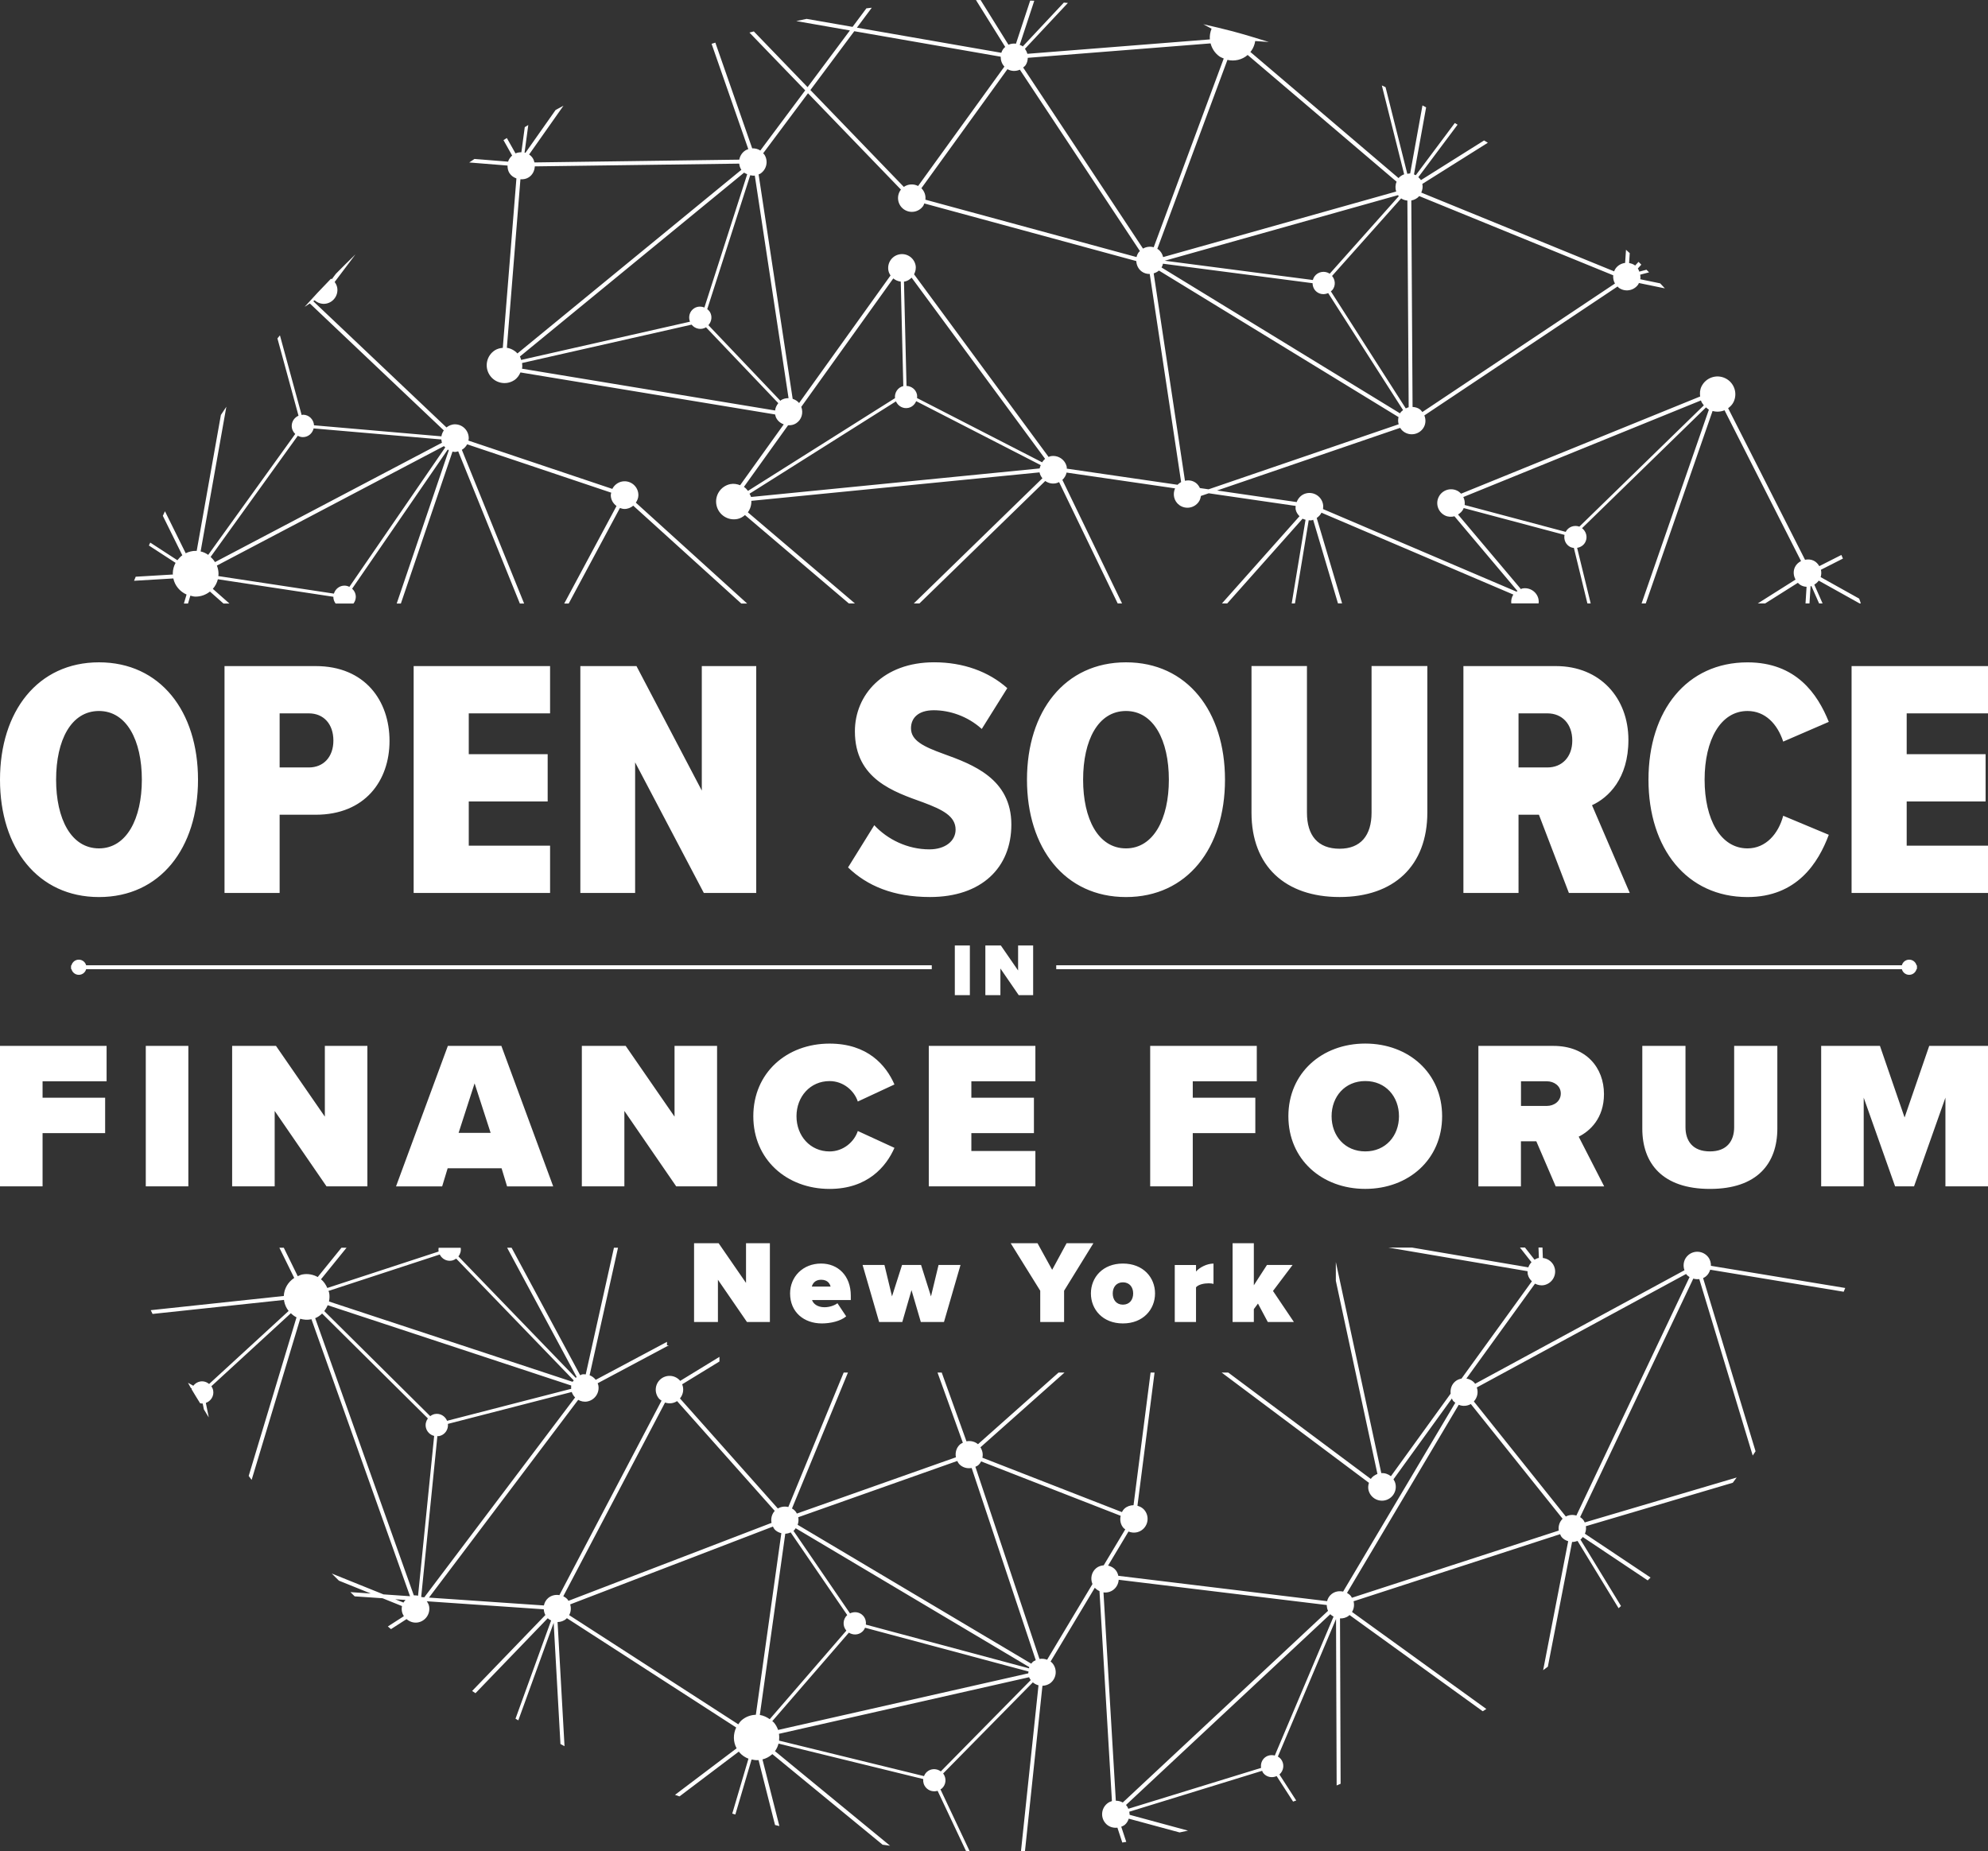 <?xml version="1.0" encoding="utf-8"?>
<!-- Generator: Adobe Illustrator 26.0.1, SVG Export Plug-In . SVG Version: 6.00 Build 0)  -->
<svg version="1.1" id="Layer_1" xmlns="http://www.w3.org/2000/svg" xmlns:xlink="http://www.w3.org/1999/xlink" x="0px" y="0px"
	 viewBox="0 0 586.52 546.24" style="enable-background:new 0 0 586.52 546.24;" xml:space="preserve">
<rect x="0" y="0" width="586.52" height="546.24" fill="#333333" stroke="none"/>
<style type="text/css">
	.st0{fill:#FFFFFF;}
</style>
<path class="st0" d="M374.04,390.08h7.7l-6.17-9.16l5.78-7.67h-7.56l-3.87,5.99v-12.4h-6.27v23.24h6.27v-3.8l1.22-1.64
	L374.04,390.08z M346.59,390.08h6.27v-10.24c0.7-0.84,2.4-1.18,3.73-1.18c0.59,0,1.11,0.07,1.43,0.17v-5.99
	c-1.92,0-4.11,1.12-5.16,2.34v-1.92h-6.27V390.08z M331.29,384.96c-1.92,0-3-1.43-3-3.31c0-1.85,1.08-3.28,3-3.28
	c1.95,0,3.03,1.43,3.03,3.28C334.32,383.53,333.24,384.96,331.29,384.96 M331.29,390.5c5.99,0,9.48-4.15,9.48-8.85
	s-3.48-8.82-9.48-8.82c-5.96,0-9.44,4.11-9.44,8.82S325.33,390.5,331.29,390.5 M306.9,390.08h7.04v-9.23l8.64-14.01h-7.91
	l-4.25,7.84l-4.32-7.84h-7.91l8.71,14.01V390.08z M271.67,390.08h6.83l4.88-16.83h-6.48l-2.23,9.27l-2.93-9.27h-5.61l-2.96,9.27
	l-2.23-9.27h-6.45l4.88,16.83h6.83l2.72-9.41L271.67,390.08z M242.26,377.61c2.02,0,2.61,1.29,2.79,2.02h-5.54
	C239.72,378.86,240.35,377.61,242.26,377.61 M233.1,381.65c0,5.54,4.11,8.85,9.37,8.85c2.51,0,5.51-0.66,7.18-2.09l-2.58-3.87
	c-0.84,0.66-2.37,1.18-3.8,1.18c-2.13,0-3.35-1.05-3.69-2.12h11.43v-1.29c0-5.92-3.8-9.48-8.75-9.48
	C236.83,372.83,233.1,376.77,233.1,381.65 M220.38,390.08h6.76v-23.24h-7.04v11.71l-8.08-11.71h-7.25v23.24h7.04v-12.47
	L220.38,390.08z"/>
<path class="st0" d="M92.99,388.95c0.79-0.32,1.46-0.8,2.04-1.37l31.21,30.95c-0.53,0.72-0.79,1.63-0.61,2.58
	c0.25,1.31,1.24,2.28,2.46,2.58l-4.75,47.15c-0.4-0.08-0.82-0.14-1.25-0.1L92.99,388.95z M124.27,471.16l4.77-47.42
	c0.16-0.01,0.31,0.04,0.47,0.01c1.71-0.32,2.82-1.91,2.64-3.61l36.53-9.41c0.21,0.62,0.55,1.16,0.99,1.61l-44.49,58.97l-0.71-0.05
	C124.4,471.23,124.34,471.19,124.27,471.16 M169.27,407.31c-0.1,0.15-0.26,0.26-0.34,0.42l-71.87-23.7c0.17-0.83,0.22-1.7,0.05-2.59
	c-0.04-0.19-0.15-0.34-0.2-0.53l32.83-10.75c0.64,1.29,2.04,2.08,3.53,1.8c0.49-0.09,0.93-0.31,1.31-0.59L169.27,407.31z
	 M96.67,385.12l71.86,23.7c-0.05,0.31-0.03,0.64-0.01,0.97l-36.62,9.44c-0.59-1.41-2.05-2.29-3.61-2c-0.52,0.1-0.96,0.33-1.36,0.63
	l-31.26-31C96.06,386.33,96.42,385.76,96.67,385.12 M119.65,472.09c-0.23,0.24-0.46,0.47-0.62,0.77l-2.42-0.97L119.65,472.09z
	 M166.19,470.99l30.02-57.15c1.17,0.41,2.48,0.28,3.55-0.42l28.81,32.39c-0.89,0.99-1.2,2.3-0.94,3.54l-59.92,23
	c-0.1-0.14-0.16-0.3-0.28-0.43C167.07,471.52,166.64,471.22,166.19,470.99 M167.92,476.57c0.54-0.98,0.62-2.12,0.3-3.17l59.82-22.96
	c0.15,0.27,0.25,0.56,0.46,0.8c0.55,0.62,1.27,0.96,2.02,1.16l-7.52,53.57c-1.52,0.05-3.03,0.58-4.26,1.67
	c-0.38,0.34-0.63,0.76-0.92,1.15L167.92,476.57z M224.17,506.03l7.51-53.48c0.55-0.02,1.08-0.16,1.59-0.39l16.69,24.39
	c-1.32,1.21-1.44,3.24-0.26,4.59l-22.6,26.13C226.19,506.65,225.22,506.18,224.17,506.03 M227.84,507.86l22.6-26.12
	c1.22,0.77,2.82,0.74,3.95-0.27c0.38-0.33,0.64-0.74,0.82-1.18l48.24,12.92c-0.01,0.18-0.09,0.35-0.08,0.54l-73.81,16.7
	c-0.28-0.8-0.69-1.57-1.29-2.25C228.16,508.06,227.98,507.99,227.84,507.86 M229.81,511.59l73.8-16.7c0.11,0.3,0.31,0.57,0.49,0.84
	l-26.53,26.95c-1.23-0.9-2.93-0.91-4.12,0.15c-0.39,0.35-0.65,0.78-0.84,1.24l-42.76-10.47
	C229.91,512.94,229.92,512.26,229.81,511.59 M304.24,490.89l-68.91-40.97c0.26-0.72,0.32-1.49,0.18-2.24l46.92-16.6
	c0.15,0.29,0.27,0.59,0.49,0.84c0.98,1.1,2.4,1.47,3.75,1.24l18.91,56.7c-0.31,0.16-0.63,0.29-0.9,0.53
	C304.51,490.55,304.38,490.72,304.24,490.89 M287.77,432.8c0.31-0.16,0.63-0.28,0.9-0.53c0.35-0.31,0.58-0.68,0.8-1.06l41.16,16.05
	c-0.28,1.24-0.06,2.58,0.85,3.61c0.15,0.17,0.35,0.25,0.51,0.39l-6.36,10.61c-0.76,0.07-1.52,0.29-2.17,0.8
	c-1.45,1.16-1.84,3.1-1.15,4.73l-13.38,22.33c-0.71-0.27-1.49-0.36-2.25-0.23L287.77,432.8z M325.56,469.86
	c1.04,0.13,2.12-0.12,3-0.83c0.92-0.74,1.41-1.8,1.49-2.89l61.38,7.45c0.02,0.58,0.12,1.17,0.38,1.71l-60.56,56.56
	c-0.63-0.35-1.33-0.53-2.05-0.53L325.56,469.86z M332.19,532.6l60.28-56.3c0.29,0.3,0.62,0.52,0.97,0.7L376.1,518
	c-0.98-0.25-2.04-0.11-2.89,0.56c-0.96,0.77-1.33,1.95-1.15,3.09l-39.18,12.06c-0.13-0.31-0.25-0.62-0.47-0.89
	C332.35,532.73,332.26,532.67,332.19,532.6 M303.65,491.9c-0.04,0.12-0.02,0.25-0.05,0.37l-48.14-12.9
	c0.11-0.91-0.13-1.85-0.78-2.59c-1.01-1.14-2.6-1.36-3.91-0.73l-16.68-24.37c0.05-0.04,0.12-0.06,0.17-0.1
	c0.21-0.19,0.32-0.43,0.49-0.65L303.65,491.9z M397.41,470.01l32.96-55.5c1.15,0.47,2.46,0.41,3.57-0.23l27.07,33.85
	c-0.94,0.94-1.32,2.23-1.13,3.49l-61.04,19.83c-0.09-0.15-0.14-0.31-0.25-0.45C398.26,470.58,397.85,470.26,397.41,470.01
	 M434.83,413.52c1.05-1.13,1.37-2.72,0.87-4.13l61.76-33.49c0.03,0.04,0.03,0.09,0.06,0.12c0.27,0.34,0.61,0.57,0.95,0.8
	l-33.39,70.37c-1.01-0.3-2.13-0.24-3.11,0.28L434.83,413.52z M83.73,382.4l-39.26,4.19c0.17,0.38,0.37,0.74,0.54,1.11l38.79-4.14
	c0.02,0.12,0.01,0.24,0.03,0.37c0.21,1.1,0.67,2.07,1.32,2.89l-23.45,21.54c-0.73-0.59-1.68-0.91-2.68-0.72
	c-0.83,0.16-1.51,0.63-1.99,1.25l-1.57-0.88c0.29,0.52,0.56,1.05,0.86,1.57l0.27,0.15c-0.03,0.07-0.04,0.14-0.06,0.21
	c0.8,1.39,1.68,2.74,2.51,4.11c0.25,0.04,0.5,0.11,0.76,0.09l0.35,1.73c0.48,0.79,0.95,1.58,1.44,2.36l-0.86-4.28
	c1.5-0.54,2.46-2.05,2.16-3.67c-0.09-0.47-0.28-0.89-0.53-1.25l23.45-21.54c0.5,0.48,1.05,0.91,1.67,1.21l-14.11,46.8
	c0.29,0.39,0.58,0.77,0.87,1.16l14.33-47.54c0.99,0.29,2.06,0.39,3.15,0.18c0.06-0.01,0.11-0.04,0.16-0.05l29.09,81.74l-7.83-0.54
	l-15.27-6.16c0.7,0.71,1.42,1.41,2.12,2.11l9.4,3.79l-6.01-0.41c0.43,0.41,0.83,0.84,1.26,1.25l8.23,0.56l5.73,2.31
	c-0.1,0.5-0.12,1.03-0.02,1.57c0.1,0.52,0.31,0.99,0.57,1.41l-4.72,3.03c0.31,0.26,0.61,0.53,0.92,0.79l4.6-2.96
	c0.91,0.79,2.11,1.21,3.39,0.98c2.21-0.42,3.67-2.55,3.26-4.76c-0.11-0.57-0.38-1.04-0.69-1.48l34.52,2.37
	c0.05,0.58,0.18,1.16,0.47,1.69l-21.61,22.41c0.33,0.22,0.66,0.44,0.99,0.66l21.32-22.12c0.3,0.29,0.64,0.49,1,0.65l-10.51,28.99
	c0.28,0.17,0.55,0.33,0.83,0.49l10.43-28.78l2,35.76c0.4,0.21,0.8,0.43,1.2,0.64l-2.05-36.63c0.93-0.01,1.85-0.31,2.6-0.98
	c0.06-0.05,0.08-0.12,0.13-0.17l49.97,32.27c-0.92,1.93-0.93,4.22,0.12,6.14l-18.17,13.73c0.44,0.16,0.88,0.31,1.32,0.46
	l17.51-13.23c0.08,0.1,0.13,0.2,0.22,0.3c0.74,0.83,1.64,1.43,2.62,1.8l-4.78,16.2c0.3,0.09,0.6,0.18,0.91,0.27l4.79-16.23
	c0.68,0.15,1.37,0.24,2.06,0.18l4.86,19.15c0.43,0.1,0.85,0.21,1.28,0.31l-4.99-19.66c1-0.26,1.97-0.73,2.79-1.46
	c0.04-0.04,0.07-0.08,0.11-0.12l32.54,26.74c0.73,0.09,1.47,0.22,2.2,0.3l-33.95-27.9c0.51-0.68,0.84-1.44,1.05-2.23l42.69,10.46
	c-0.09,0.89,0.16,1.8,0.8,2.52c0.89,1,2.24,1.31,3.44,0.95l8.37,17.74c0.36,0.01,0.71,0.03,1.07,0.04l-8.6-18.22
	c0.13-0.09,0.28-0.13,0.4-0.23c1.3-1.16,1.43-3.09,0.4-4.45l26.46-26.88c0.5,0.42,1.06,0.71,1.67,0.87l-5.17,48.91
	c0.39-0.01,0.79,0,1.18-0.02l5.15-48.75c0.91-0.04,1.82-0.32,2.55-0.97c1.68-1.5,1.83-4.07,0.34-5.76
	c-0.15-0.17-0.33-0.29-0.49-0.42l13.05-21.78c0.39,0.44,0.87,0.76,1.38,0.99l3.67,61.95c-0.48,0.15-0.95,0.37-1.36,0.7
	c-1.76,1.41-2.05,3.97-0.64,5.73c0.9,1.13,2.28,1.58,3.62,1.43l1.44,4.38c0.39-0.05,0.78-0.14,1.17-0.19l-1.48-4.48
	c0.34-0.14,0.68-0.27,0.98-0.5c0.63-0.5,1-1.17,1.24-1.87l14.99,4.06c0.83-0.17,1.66-0.35,2.49-0.53l-17.23-4.67
	c0.01-0.31-0.06-0.61-0.11-0.91l39.2-12.07c0.11,0.23,0.18,0.47,0.35,0.67c0.97,1.21,2.59,1.5,3.94,0.89l4.85,7.52
	c0.31-0.11,0.61-0.21,0.92-0.32l-4.95-7.68c1.33-1.16,1.54-3.16,0.43-4.55c-0.25-0.31-0.56-0.55-0.89-0.74l17.16-40.59l0.18,49.12
	c0.39-0.16,0.77-0.34,1.17-0.5l-0.18-48.79c0.92,0.04,1.86-0.21,2.65-0.84c0.06-0.05,0.08-0.12,0.14-0.17l39.31,28.4
	c0.36-0.22,0.72-0.43,1.08-0.66l-39.64-28.64c0.59-0.95,0.73-2.08,0.46-3.15l60.94-19.8c0.13,0.28,0.22,0.57,0.42,0.82
	c0.52,0.65,1.22,1.03,1.96,1.26l-7.39,38.06c0.47-0.34,0.93-0.7,1.39-1.04l7.15-36.8c0.55,0.01,1.09-0.11,1.61-0.3l12.11,19.85
	c0.24-0.22,0.48-0.43,0.71-0.65l-11.98-19.64c0.06-0.04,0.13-0.05,0.18-0.1c0.22-0.18,0.35-0.41,0.52-0.62l19.16,12.8
	c0.28-0.28,0.56-0.56,0.84-0.84l-19.37-12.93c0.3-0.7,0.4-1.47,0.29-2.22l43.34-12.82c0.39-0.51,0.77-1.04,1.15-1.55l-44.83,13.26
	c-0.13-0.28-0.27-0.55-0.47-0.8c-0.26-0.32-0.57-0.56-0.89-0.77l33.39-70.38c0.57,0.17,1.18,0.22,1.77,0.15l15.76,52.06
	c0.29-0.41,0.55-0.84,0.84-1.26l-15.48-51.1c0.29-0.13,0.57-0.29,0.83-0.5c0.65-0.52,1.03-1.23,1.27-1.97l39.38,6.5
	c0.16-0.37,0.3-0.74,0.45-1.11l-39.62-6.54c0.02-0.92-0.22-1.85-0.84-2.62c-1.41-1.76-3.98-2.04-5.73-0.64
	c-1.4,1.12-1.82,2.97-1.24,4.57l-61.77,33.5c-0.03-0.04-0.03-0.08-0.06-0.12c-0.65-0.81-1.55-1.27-2.5-1.43l20.24-28
	c0.81,0.42,1.75,0.63,2.72,0.42c2.2-0.48,3.6-2.64,3.13-4.85c-0.38-1.76-1.85-2.96-3.54-3.15l-0.11-3.08h-1.17l0.11,3.09
	c-0.05,0.01-0.09-0.01-0.14,0c-0.42,0.09-0.78,0.29-1.14,0.5l-2.82-3.59h-1.48l3.4,4.33c-0.41,0.44-0.73,0.95-0.93,1.52l-34.34-5.84
	h-6.95l41.06,6.98c-0.01,0.31,0.01,0.63,0.08,0.96c0.18,0.82,0.64,1.47,1.2,2.01l-20.77,28.72c-0.63,0.12-1.24,0.34-1.77,0.77
	c-1.14,0.91-1.59,2.31-1.43,3.66l-17.62,24.37c-0.78-0.63-1.78-0.98-2.84-0.91l-13.41-62.29v5.54l12.27,56.99
	c-0.8,0.31-1.49,0.79-1.96,1.47L362.38,405h-1.95l43.45,32.53c-0.2,0.65-0.3,1.33-0.15,2.05c0.48,2.2,2.64,3.6,4.85,3.13
	c2.2-0.48,3.6-2.65,3.13-4.85c-0.11-0.51-0.32-0.97-0.59-1.37l17.23-23.84c0.12,0.23,0.19,0.48,0.35,0.69
	c0.19,0.23,0.44,0.37,0.66,0.56l-33.1,55.73c-1.16-0.26-2.41-0.07-3.42,0.74c-0.69,0.55-1.11,1.29-1.31,2.08l-61.59-7.48
	c-0.13-0.59-0.36-1.16-0.76-1.66c-0.59-0.74-1.4-1.15-2.26-1.36l6.02-10.05c1.4,0.58,3.06,0.39,4.27-0.69
	c1.68-1.5,1.83-4.08,0.33-5.76c-0.54-0.61-1.23-0.94-1.96-1.15l5.05-39.3h-1.17l-5.03,39.13c-0.94,0.02-1.88,0.31-2.64,0.98
	c-0.34,0.3-0.58,0.68-0.79,1.06l-41.16-16.05c0.24-1.05,0.01-2.13-0.58-3.07l24.8-22.05h-1.76l-23.76,21.13
	c-0.96-0.8-2.21-1.08-3.4-0.84L277.84,405h-1.24l7.47,20.7c-0.28,0.15-0.57,0.26-0.82,0.48c-1.12,0.99-1.49,2.46-1.23,3.82
	l-46.92,16.6c-0.14-0.27-0.3-0.53-0.51-0.77c-0.27-0.31-0.6-0.53-0.93-0.73l16.51-40.1h-1.26l-16.33,39.67
	c-1.03-0.25-2.14-0.13-3.09,0.44l-28.88-32.48c0.99-1.19,1.22-2.79,0.65-4.17l11-6.73v-1.37l-11.6,7.1
	c-0.03-0.04-0.04-0.08-0.07-0.12c-1.5-1.68-4.07-1.83-5.76-0.34c-1.68,1.5-1.83,4.08-0.34,5.76c0.2,0.22,0.46,0.35,0.69,0.52
	l-30.14,57.39c-1.17-0.2-2.41,0.06-3.37,0.91c-0.66,0.59-1.04,1.35-1.2,2.14l-33.91-2.32l44.02-58.35c0.8,0.44,1.72,0.66,2.69,0.48
	c2.21-0.42,3.67-2.55,3.26-4.76c-0.04-0.22-0.13-0.41-0.21-0.61l21-11.2h-0.54v-1.03l-21.02,11.21c-0.47-0.6-1.09-1.08-1.81-1.35
	l8.38-37.62h-1.2l-8.32,37.37c-0.35-0.03-0.69-0.08-1.04-0.01c-0.23,0.04-0.38,0.2-0.59,0.27l-20.24-37.63h-1.32l20.5,38.12
	c-0.1,0.08-0.15,0.2-0.24,0.29l-34.63-35.85c0.55-0.71,0.82-1.61,0.67-2.55h-6.51c-0.06,0.36-0.07,0.73-0.01,1.11l-32.83,10.75
	c-0.45-1-1.04-1.9-1.86-2.57l7.53-9.3h-1.5l-7,8.64c-1.33-0.74-2.9-1.06-4.51-0.76c-0.5,0.09-0.93,0.32-1.38,0.52l-4.12-8.4h-1.3
	l4.38,8.91C85,378.26,83.82,380.21,83.73,382.4 M131.37,132l-28.29,41.16c-0.42-0.21-0.89-0.35-1.39-0.36
	c-1.51-0.03-2.76,0.98-3.18,2.36l-34.1-5.18c0.02-0.19,0.06-0.37,0.06-0.56c0.02-0.9-0.17-1.75-0.48-2.54l66.98-35.24
	C131.08,131.79,131.25,131.87,131.37,132 M130.39,130.63l-66.96,35.23c-0.35-0.58-0.8-1.09-1.29-1.54l25.72-35.74
	c0.44,0.23,0.92,0.39,1.44,0.4c1.59,0.03,2.88-1.08,3.23-2.57l37.68,3.26C130.26,130,130.28,130.33,130.39,130.63 M138.19,130
	c0.04-0.21,0.1-0.42,0.1-0.64c0.04-2.25-1.74-4.12-4-4.16c-0.98-0.02-1.85,0.36-2.57,0.92l-39.3-37.25l0.41-0.26
	c0.91,0.79,2.11,1.21,3.39,0.98c2.21-0.42,3.67-2.55,3.26-4.76c-0.12-0.62-0.4-1.15-0.75-1.62l6.14-8.14
	c-1.96,1.86-3.86,3.79-5.77,5.71l-1.19,1.58c-0.08-0.06-0.17-0.08-0.26-0.12c-2.65,2.71-5.24,5.48-7.78,8.3l1.55-1l39.52,37.46
	c-0.36,0.51-0.6,1.11-0.71,1.75l-37.58-3.26c-0.11-1.71-1.46-3.09-3.2-3.12c-0.16,0-0.3,0.06-0.46,0.08l-6.4-23.5
	c-0.25,0.3-0.49,0.6-0.74,0.9l6.22,22.81c-1.15,0.5-1.97,1.62-2,2.95c-0.02,0.96,0.39,1.82,1.03,2.44l-25.67,35.67
	c-0.67-0.47-1.41-0.83-2.24-1.01l7.59-42.69c-0.54,0.8-1.08,1.61-1.61,2.42l-7.14,40.12c-0.06,0-0.11-0.02-0.17-0.02
	c-1.11-0.02-2.14,0.25-3.07,0.7l-6.12-12.39c-0.22,0.44-0.41,0.9-0.63,1.35l5.75,11.64c-0.56,0.41-1.03,0.92-1.45,1.47l-8.01-5.21
	c-0.13,0.29-0.27,0.57-0.4,0.86l7.87,5.12c-0.5,0.91-0.8,1.95-0.82,3.07c0,0.13,0.03,0.24,0.03,0.37l-10.97,0.65
	c-0.16,0.4-0.33,0.8-0.49,1.2l11.59-0.69c0.45,2.14,1.94,3.88,3.9,4.75l-0.79,2.65h1.22l0.69-2.32c0.48,0.12,0.94,0.27,1.45,0.28
	c1.64,0.03,3.14-0.55,4.33-1.49l3.99,3.53h1.76l-4.9-4.33c0.71-0.8,1.22-1.76,1.49-2.83l34.07,5.17c-0.01,0.75,0.25,1.43,0.66,1.99
	h5.27c0.41-0.52,0.67-1.17,0.69-1.9c0.02-0.99-0.41-1.85-1.08-2.48l28.23-41.07c0.11,0.07,0.17,0.19,0.28,0.25l-15.36,45.2h1.23
	l15.23-44.82c0.21,0.04,0.43,0.09,0.65,0.1c0.36,0.01,0.69-0.1,1.03-0.19l18.19,44.91h1.26l-18.37-45.35
	c0.66-0.39,1.2-0.96,1.56-1.63l42.52,14.28c-0.04,0.21-0.14,0.4-0.14,0.63c-0.03,1.37,0.67,2.54,1.69,3.3l-15.43,28.78h1.32
	l15.12-28.2c0.41,0.15,0.83,0.28,1.29,0.29c1.01,0.02,1.92-0.37,2.64-0.97l31.88,28.88h1.73l-32.85-29.77
	c0.42-0.63,0.73-1.33,0.75-2.15c0.05-2.25-1.74-4.11-3.99-4.16c-1.62-0.03-3.01,0.9-3.7,2.25L138.19,130z M502.68,119.61
	l-36.72,35.78c-1.55-0.56-3.27,0.07-4.04,1.55l-29.8-7.93c0.1-0.81-0.04-1.63-0.4-2.35l70.1-28.5
	C502.01,118.7,502.32,119.18,502.68,119.61 M356.56,144.38l-2.55-0.37c-0.29-0.59-0.66-1.14-1.23-1.55c-0.96-0.7-2.11-0.84-3.18-0.6
	l-9.23-61.2c0.56-0.18,1.1-0.43,1.55-0.83l70.69,43.24c-0.17,0.7-0.16,1.43,0.04,2.12L356.56,144.38z M413.05,121.97l-70.36-43.04
	c0.22-0.36,0.34-0.73,0.42-1.12l44.14,5.75c0.02,1.01,0.43,2,1.32,2.63c0.99,0.72,2.24,0.76,3.28,0.29l22.1,34.53
	c-0.26,0.21-0.53,0.4-0.74,0.69C413.14,121.79,413.1,121.88,413.05,121.97 M392.64,85.96c0.19-0.16,0.4-0.3,0.55-0.51
	c0.91-1.25,0.76-2.89-0.19-4.03l20.38-22.88c0.57,0.4,1.2,0.57,1.84,0.64l0.38,60.98c-0.3,0.07-0.57,0.22-0.85,0.35L392.64,85.96z
	 M412.7,57.87l-20.39,22.89c-1.47-0.97-3.46-0.64-4.5,0.81c-0.24,0.33-0.38,0.69-0.48,1.05l-43.7-5.69l68.79-19.34
	C412.5,57.69,412.62,57.77,412.7,57.87 M412.04,53.62c-0.41,0.94-0.42,1.96-0.13,2.9l-68.75,19.34c-0.21-0.9-0.7-1.74-1.52-2.33
	c-0.06-0.04-0.13-0.05-0.2-0.09l20.69-55.77c2.09,0.48,4.32-0.01,5.97-1.45L412.04,53.62z M361.04,17.26l-20.66,55.7
	c-1.07-0.31-2.2-0.15-3.16,0.39l-35.36-53.43c0.23-0.2,0.49-0.37,0.68-0.63c0.49-0.68,0.66-1.45,0.69-2.23l53.93-4.26
	c0.38,1.47,1.23,2.84,2.55,3.8C360.13,16.91,360.59,17.06,361.04,17.26 M336.31,74.08c-0.12,0.13-0.26,0.22-0.36,0.36
	c-0.32,0.44-0.52,0.92-0.64,1.41l-62.29-16.93c0.15-1.23-0.26-2.48-1.18-3.38l25.39-35.13c1.15,0.65,2.5,0.67,3.66,0.15
	L336.31,74.08z M296.33,19.65l-25.46,35.23c-1.37-0.71-2.99-0.59-4.21,0.27l-27.57-28.58l12.95-17.36l43.19,7.52
	C295.22,17.79,295.57,18.84,296.33,19.65 M238.38,27.52l27.44,28.44c-0.03,0.04-0.07,0.06-0.1,0.09c-1.32,1.82-0.91,4.38,0.91,5.69
	c1.83,1.32,4.38,0.91,5.7-0.92c0.18-0.24,0.24-0.52,0.36-0.79l62.55,17c0.06,1.19,0.58,2.34,1.62,3.1c0.72,0.52,1.54,0.72,2.35,0.71
	l9.26,61.4c-0.38,0.21-0.75,0.47-1.05,0.8l-32.69-4.76c-0.01-0.18,0.03-0.34-0.01-0.52c-0.47-2.2-2.65-3.6-4.85-3.13
	c-0.18,0.04-0.33,0.14-0.5,0.2l-39.69-53.89c0.43-0.82,0.64-1.76,0.43-2.74c-0.48-2.2-2.65-3.61-4.85-3.13
	c-2.2,0.47-3.6,2.64-3.13,4.85c0.11,0.51,0.33,0.96,0.6,1.37l-26.97,37.63c-0.51-0.62-1.19-1-1.9-1.24l-10.05-66.22
	c0.16-0.08,0.34-0.11,0.49-0.21c1.89-1.22,2.44-3.75,1.21-5.64c-0.1-0.15-0.25-0.24-0.36-0.37L238.38,27.52z M222.69,51.81
	l9.96,65.68c-0.75-0.01-1.51,0.13-2.2,0.57c-0.08,0.05-0.12,0.15-0.2,0.21L209,95.94c0.99-1.08,1.21-2.7,0.38-3.99
	c-0.19-0.3-0.46-0.52-0.72-0.74l12.68-39.5C221.79,51.8,222.24,51.87,222.69,51.81 M220.45,51.4l-12.63,39.34
	c-0.97-0.39-2.08-0.38-3.03,0.23c-1.34,0.87-1.78,2.52-1.23,3.95l-49.81,11.28c-0.11-0.34-0.18-0.69-0.36-1.01l66.16-54.26
	C219.82,51.16,220.14,51.26,220.45,51.4 M218.73,50.1l-66.07,54.19c-0.85-0.91-1.96-1.49-3.12-1.67l4-49.72
	c0.84,0.05,1.69-0.08,2.45-0.57c1.15-0.74,1.73-1.97,1.79-3.24l60.31-0.81c0.07,0.61,0.23,1.21,0.59,1.76
	C218.69,50.06,218.71,50.07,218.73,50.1 M154.01,108.79c0.11-0.55,0.1-1.12,0.02-1.68l50.01-11.32c1.03,1.28,2.83,1.65,4.26,0.79
	l21.32,22.38c-0.5,0.64-0.87,1.36-0.94,2.16L154.01,108.79z M232.51,125.48c0.81,0.03,1.64-0.1,2.37-0.58
	c1.65-1.06,2.19-3.09,1.52-4.85l27.15-37.9c0.62,0.52,1.38,0.85,2.2,0.94l0.75,30.82c-1.62,0.4-2.63,1.94-2.45,3.57l-43.37,27.36
	c-0.34-0.45-0.73-0.86-1.2-1.18L232.51,125.48z M221.13,145.68l43.2-27.25c0.62,1.4,2.11,2.26,3.67,1.92
	c1.1-0.24,1.89-1.02,2.3-1.98l36.75,18.88c-0.12,0.32-0.28,0.62-0.31,0.97l-85.15,8.42C221.49,146.3,221.29,146,221.13,145.68
	 M307.45,136.41l-36.9-18.96c0.04-0.34,0.06-0.68-0.01-1.03c-0.32-1.5-1.62-2.48-3.09-2.55l-0.75-30.78
	c0.1-0.01,0.19-0.01,0.29-0.03c0.79-0.17,1.43-0.61,1.96-1.14l39.39,53.48C307.98,135.67,307.71,136.04,307.45,136.41 M416.38,59.16
	c0.88-0.17,1.71-0.58,2.34-1.3l57.23,23.37c-0.08,0.84,0.09,1.69,0.51,2.43l-56.82,37.92c-0.23-0.28-0.44-0.58-0.75-0.81
	c-0.65-0.47-1.39-0.65-2.14-0.69L416.38,59.16z M548.51,176.63l-11.36-6.34c0.21-0.73,0.25-1.47,0.07-2.17l6.5-3.3
	c-0.15-0.36-0.3-0.72-0.46-1.07l-6.51,3.3c-0.4-0.66-0.92-1.26-1.67-1.62c-0.83-0.4-1.71-0.42-2.54-0.26l-22.69-44.72
	c0.65-0.48,1.23-1.05,1.61-1.84c1.26-2.62,0.15-5.76-2.47-7.01c-2.62-1.26-5.75-0.15-7.01,2.46c-0.46,0.95-0.51,1.96-0.38,2.93
	l-70.53,28.68c-0.33-0.36-0.72-0.67-1.19-0.9c-2.03-0.97-4.47-0.12-5.44,1.91c-0.98,2.03-0.12,4.47,1.91,5.44
	c0.9,0.43,1.87,0.45,2.76,0.22l18.6,22.07c-0.09,0.07-0.22,0.09-0.31,0.16l-57.07-24.36c0.08-0.5,0.09-1.01-0.02-1.53
	c-0.48-2.2-2.64-3.6-4.85-3.13c-1.41,0.3-2.43,1.34-2.9,2.6l-23.48-3.42l54-18.48c0.27,0.42,0.61,0.81,1.04,1.12
	c1.83,1.32,4.38,0.91,5.7-0.92c0.85-1.17,0.91-2.62,0.41-3.87l57.01-38.05c0.13,0.12,0.21,0.28,0.35,0.38
	c1.83,1.32,4.38,0.91,5.7-0.92c0.11-0.15,0.15-0.32,0.24-0.48l7.66,1.58c-0.46-0.49-0.92-0.99-1.39-1.48l-5.87-1.21
	c0.08-0.45,0.05-0.9-0.02-1.35l2.62-0.69c-0.26-0.26-0.52-0.51-0.78-0.77l-2.12,0.56c-0.12-0.32-0.21-0.65-0.42-0.93l1.03-1.13
	c-0.28-0.27-0.55-0.55-0.83-0.82l-1,1.09c-0.02-0.02-0.03-0.04-0.05-0.06c-0.53-0.38-1.12-0.58-1.73-0.68l0.19-2.92
	c-0.36-0.34-0.74-0.66-1.1-1l-0.26,3.88c-1.08,0.14-2.11,0.68-2.8,1.63c-0.2,0.27-0.32,0.56-0.44,0.86l-56.9-23.24
	c0.36-0.83,0.51-1.71,0.31-2.56l19.33-12.15c-0.37-0.23-0.75-0.44-1.12-0.67l-18.62,11.7c-0.19-0.33-0.49-0.59-0.77-0.87
	l11.58-15.49c-0.28-0.16-0.54-0.33-0.82-0.49l-11.51,15.4c-0.18-0.08-0.35-0.17-0.53-0.24l3.58-19.78
	c-0.36-0.19-0.72-0.39-1.08-0.57l-3.63,20.07c-0.29-0.02-0.56,0.08-0.84,0.12l-6.42-25.57c-0.37-0.17-0.74-0.35-1.1-0.52l6.59,26.22
	c-0.62,0.23-1.2,0.59-1.66,1.12l-43.72-37.22c0.08-0.1,0.17-0.17,0.24-0.27c0.65-0.9,1.04-1.92,1.19-2.95l4.02,0.28
	c-3.53-1.1-7.06-2.18-10.66-3.15c-2.89-0.77-5.78-1.42-8.68-2.09l2.45,1.32c-0.42,1.01-0.59,2.1-0.51,3.16l-53.84,4.25
	c-0.14-0.53-0.39-1.02-0.72-1.47l12.68-13.54c-0.4-0.03-0.8-0.07-1.2-0.1l-12.13,12.95c-0.05-0.04-0.08-0.11-0.14-0.15
	c-0.23-0.16-0.49-0.22-0.74-0.33l4.29-13.02c-0.4-0.02-0.81-0.03-1.21-0.04l-4.19,12.71c-0.76-0.1-1.53,0.01-2.22,0.31L289.3,0
	c-0.45,0.01-0.91,0.01-1.36,0.02l8.63,13.83c-0.23,0.2-0.46,0.41-0.64,0.67c-0.24,0.33-0.38,0.7-0.51,1.06l-42.6-7.42l4.38-5.88
	c-0.53,0.07-1.06,0.11-1.59,0.18l-4.08,5.47l-13.56-2.36c-1.02,0.21-2.03,0.43-3.05,0.65l15.83,2.76l-12.49,16.74L222.4,9.27
	c-0.43,0.12-0.86,0.23-1.29,0.34l16.45,17.05l-13.24,17.75c-0.71-0.46-1.55-0.67-2.4-0.64l-10.87-31.19
	c-0.37,0.12-0.74,0.24-1.11,0.35L220.77,44c-0.3,0.1-0.6,0.22-0.88,0.4c-0.99,0.64-1.58,1.64-1.78,2.71l-60.43,0.82
	c-0.11-0.42-0.24-0.85-0.49-1.24c-0.3-0.46-0.67-0.82-1.09-1.1l10.14-14.4c-0.78,0.41-1.54,0.85-2.32,1.26l-8.89,12.63
	c-0.09-0.03-0.18-0.01-0.27-0.03l1.1-8.16c-0.35,0.2-0.69,0.43-1.04,0.63l-1,7.41c-0.58,0-1.17,0.08-1.73,0.33l-2.55-4.53
	c-0.33,0.2-0.67,0.4-1,0.61l2.56,4.55c-0.56,0.51-0.98,1.12-1.2,1.81l-9.92-0.8c-0.51,0.35-1.03,0.69-1.54,1.04l11.3,0.91
	c-0.01,0.77,0.13,1.55,0.58,2.25c0.5,0.77,1.24,1.25,2.04,1.55l-4.02,49.99c-0.8,0.07-1.6,0.25-2.34,0.72
	c-2.44,1.57-3.14,4.83-1.56,7.27c1.57,2.44,4.82,3.14,7.26,1.56c0.89-0.57,1.45-1.4,1.85-2.3l75.12,12.4
	c0.1,0.48,0.26,0.95,0.55,1.39c0.49,0.76,1.22,1.24,2.01,1.54l-12.87,17.95c-0.92-0.35-1.91-0.54-2.94-0.32
	c-2.84,0.61-4.64,3.4-4.03,6.24c0.61,2.84,3.41,4.64,6.24,4.03c0.85-0.18,1.55-0.62,2.16-1.14l30.64,26.07h1.8l-31.59-26.88
	c0.7-0.95,1.08-2.14,1.03-3.39l85.04-8.4c0.01,0.03,0,0.05,0,0.08c0.14,0.64,0.45,1.18,0.83,1.66l-37.94,36.93h1.67l37.11-36.12
	c0.9,0.62,2.02,0.91,3.18,0.66c0.33-0.07,0.62-0.2,0.9-0.34l17.29,35.8h1.29l-17.61-36.46c0.62-0.57,1.07-1.31,1.24-2.15l32.01,4.66
	c-0.77,1.72-0.33,3.79,1.26,4.94c1.83,1.32,4.37,0.91,5.69-0.92c0.4-0.55,0.58-1.16,0.66-1.78l2.32-0.79l25.65,3.73
	c-0.02,0.36-0.07,0.73,0.01,1.1c0.17,0.78,0.6,1.41,1.12,1.94l-22.88,25.73h1.56l22.23-25c0.27,0.15,0.57,0.22,0.87,0.31
	l-4.08,24.69h0.96l4.06-24.53c0.33,0.02,0.66,0.06,1.01-0.02c0.11-0.02,0.18-0.11,0.29-0.14l7.33,24.68h1.22l-7.49-25.2
	c0.59-0.41,1.09-0.92,1.4-1.56l56.61,24.16c-0.49,0.75-0.71,1.67-0.61,2.6h8.07c0.05-0.41,0.05-0.82-0.04-1.25
	c-0.47-2.2-2.64-3.6-4.85-3.13c-0.13,0.03-0.21,0.13-0.33,0.17l-18.56-22.01c0.64-0.4,1.22-0.91,1.57-1.64
	c0.04-0.09,0.06-0.18,0.09-0.27l29.76,7.92c-0.28,1.44,0.38,2.93,1.76,3.6c0.32,0.15,0.66,0.21,1,0.25l3.99,16.37h0.97l-4-16.4
	c1.03-0.17,1.98-0.76,2.46-1.78c0.69-1.44,0.2-3.08-1.01-4.02l36.58-35.64c0.27,0.23,0.51,0.49,0.84,0.67l-19.85,57.17h1.23
	l19.71-56.78c1.2,0.33,2.45,0.24,3.53-0.21l22.57,44.49c-0.74,0.39-1.4,0.96-1.79,1.77c-0.59,1.23-0.44,2.58,0.17,3.7l-11.15,7.04
	h2.18l9.65-6.09c0.31,0.31,0.64,0.6,1.06,0.8c0.49,0.24,1,0.35,1.51,0.37l-0.31,4.92h1.17l0.32-5.05c0.09-0.02,0.16-0.08,0.24-0.11
	l2.28,5.16h1.03l-2.45-5.56c0.5-0.3,0.96-0.67,1.3-1.18l12.08,6.74h0.34C548.87,177.6,548.69,177.11,548.51,176.63"/>
<path class="st0" d="M586.52,350.06V308.6h-17.34l-7.27,21.13l-7.27-21.13h-17.34v41.45h12.55v-26.17l9.26,26.17h5.59l9.26-26.17
	v26.17H586.52z M484.53,333.03c0,10.26,5.97,17.78,19.95,17.78c13.98,0,19.89-7.52,19.89-17.84V308.6h-12.74v23.99
	c0,3.98-2.05,7.15-7.15,7.15c-5.16,0-7.21-3.17-7.21-7.15V308.6h-12.74V333.03z M460.48,322.65c0,2.3-1.99,3.67-4.1,3.67h-7.64
	v-7.27h7.64C458.49,319.05,460.48,320.41,460.48,322.65 M473.28,350.06l-7.52-14.67c3.29-1.62,7.46-5.41,7.46-12.55
	c0-7.77-5.22-14.23-14.92-14.23h-22.13v41.45h12.55v-13.3h4.54l5.72,13.3H473.28z M412.74,329.36c0,5.78-3.91,10.38-9.94,10.38
	c-6.03,0-9.94-4.6-9.94-10.38s3.92-10.38,9.94-10.38C408.83,318.98,412.74,323.58,412.74,329.36 M380.11,329.36
	c0,12.74,9.88,21.44,22.68,21.44c12.8,0,22.68-8.7,22.68-21.44s-9.88-21.44-22.68-21.44C390,307.92,380.11,316.62,380.11,329.36
	 M351.9,350.06v-15.72h18.46v-10.44H351.9v-4.85h18.89V308.6h-31.45v41.45H351.9z M305.47,350.06v-10.44h-18.89v-5.28h18.46v-10.44
	h-18.46v-4.85h18.89V308.6h-31.45v41.45H305.47z M244.75,350.81c11.19,0,16.72-6.59,19.14-12.12l-10.81-4.97
	c-1.06,3.23-4.29,6.03-8.33,6.03c-5.72,0-9.76-4.6-9.76-10.38s4.04-10.38,9.76-10.38c4.04,0,7.27,2.8,8.33,6.03l10.81-5.03
	c-2.49-5.72-7.95-12.06-19.14-12.06c-12.68,0-22.5,8.64-22.5,21.44C222.25,342.1,232.07,350.81,244.75,350.81 M211.56,350.06V308.6
	h-12.55v20.88l-14.42-20.88h-12.93v41.45h12.55v-22.25l15.29,22.25H211.56z M144.75,334.27h-9.45l4.72-14.61L144.75,334.27z
	 M163.21,350.06l-15.29-41.45h-15.79l-15.29,41.45h13.61l1.62-5.34h15.91l1.62,5.34H163.21z M108.39,350.06V308.6H95.84v20.88
	L81.42,308.6H68.49v41.45h12.55v-22.25l15.29,22.25H108.39z M55.56,308.6H43.01v41.45h12.56V308.6z M12.56,350.06v-15.72h18.46
	v-10.44H12.56v-4.85h18.89V308.6H0v41.45H12.56z"/>
<path class="st0" d="M546.27,263.48h40.25v-13.95h-23.99v-13.05h23.28v-13.95h-23.28v-12.04h23.99v-13.95h-40.25V263.48z
	 M515.56,264.69c14.55,0,20.88-10.04,23.99-18.37l-13.45-5.62c-1.41,5.32-5.12,9.63-10.54,9.63c-7.93,0-12.65-8.53-12.65-20.27
	s4.72-20.27,12.65-20.27c5.22,0,8.83,3.81,10.54,9.03l13.45-5.82c-3.31-8.23-9.63-17.56-23.99-17.56
	c-17.86,0-29.21,14.15-29.21,34.63C486.36,250.43,497.7,264.69,515.56,264.69 M463.87,218.52c0,4.82-3.01,7.93-7.33,7.93h-8.53
	v-15.96h8.53C460.86,210.49,463.87,213.6,463.87,218.52 M462.87,263.48h17.96l-11.14-25.89c4.82-2.21,10.74-7.83,10.74-19.27
	c0-12.34-8.33-21.78-21.38-21.78h-27.3v66.94h16.26V240.4h6.02L462.87,263.48z M369.23,239.79c0,15.76,9.94,24.89,25.99,24.89
	c15.96,0,25.89-9.13,25.89-24.99v-43.16h-16.46v43.26c0,6.73-3.21,10.64-9.43,10.64c-6.42,0-9.63-3.91-9.63-10.64v-43.26h-16.36
	V239.79z M344.85,230.06c0,11.54-4.52,20.27-12.65,20.27c-8.23,0-12.65-8.73-12.65-20.27c0-11.64,4.42-20.27,12.65-20.27
	C340.33,209.79,344.85,218.42,344.85,230.06 M302.99,230.06c0,20.17,11.14,34.63,29.21,34.63c18.07,0,29.21-14.45,29.21-34.63
	s-11.14-34.63-29.21-34.63C314.13,195.43,302.99,209.89,302.99,230.06 M250.2,255.95c5.62,5.42,13.35,8.73,24.19,8.73
	c15.15,0,23.99-8.63,23.99-21.38c0-13.55-11.44-17.76-20.07-20.88c-5.82-2.11-9.54-3.91-9.54-7.53c0-3.01,2.11-5.32,6.73-5.32
	c4.62,0,9.94,1.71,14.15,5.52l7.53-12.04c-5.52-4.92-13.05-7.63-21.58-7.63c-15.05,0-23.38,9.64-23.38,20.37
	c0,14.15,11.54,17.87,20.17,20.98c5.62,2.11,9.54,4.02,9.54,8.03c0,3.31-3.01,5.82-7.73,5.82c-6.42,0-12.35-2.91-16.26-7.13
	L250.2,255.95z M207.65,263.48h15.46v-66.94h-16.06v36.73l-19.27-36.73h-16.56v66.94h16.16v-38.54L207.65,263.48z M122.04,263.48
	h40.25v-13.95H138.3v-13.05h23.28v-13.95H138.3v-12.04h23.99v-13.95h-40.25V263.48z M98.36,218.52c0,4.82-2.91,7.93-7.23,7.93H82.5
	v-15.96h8.63C95.45,210.49,98.36,213.6,98.36,218.52 M66.24,263.48H82.5V240.4h10.64c14.55,0,21.78-10.04,21.78-21.78
	c0-11.84-7.23-22.08-21.78-22.08h-26.9V263.48z M41.85,230.06c0,11.54-4.52,20.27-12.65,20.27c-8.23,0-12.65-8.73-12.65-20.27
	c0-11.64,4.42-20.27,12.65-20.27C37.34,209.79,41.85,218.42,41.85,230.06 M0,230.06c0,20.17,11.14,34.63,29.21,34.63
	s29.21-14.45,29.21-34.63s-11.14-34.63-29.21-34.63S0,209.89,0,230.06"/>
<path class="st0" d="M304.81,293.63v-14.65h-4.44v7.38l-5.09-7.38h-4.57v14.65h4.44v-7.86l5.4,7.86H304.81z M286.14,278.98h-4.44
	v14.65h4.44V278.98z"/>
<rect x="21.01" y="284.82" class="st0" width="253.89" height="1.15"/>
<path class="st0" d="M23.25,287.64c1.24,0,2.24-1,2.24-2.24c0-1.24-1-2.24-2.24-2.24c-1.24,0-2.24,1-2.24,2.24
	C21.01,286.63,22.01,287.64,23.25,287.64"/>
<rect x="311.62" y="284.82" class="st0" width="253.89" height="1.15"/>
<path class="st0" d="M563.27,287.64c-1.24,0-2.24-1-2.24-2.24c0-1.24,1-2.24,2.24-2.24c1.24,0,2.24,1,2.24,2.24
	C565.51,286.63,564.5,287.64,563.27,287.64"/>
</svg>
